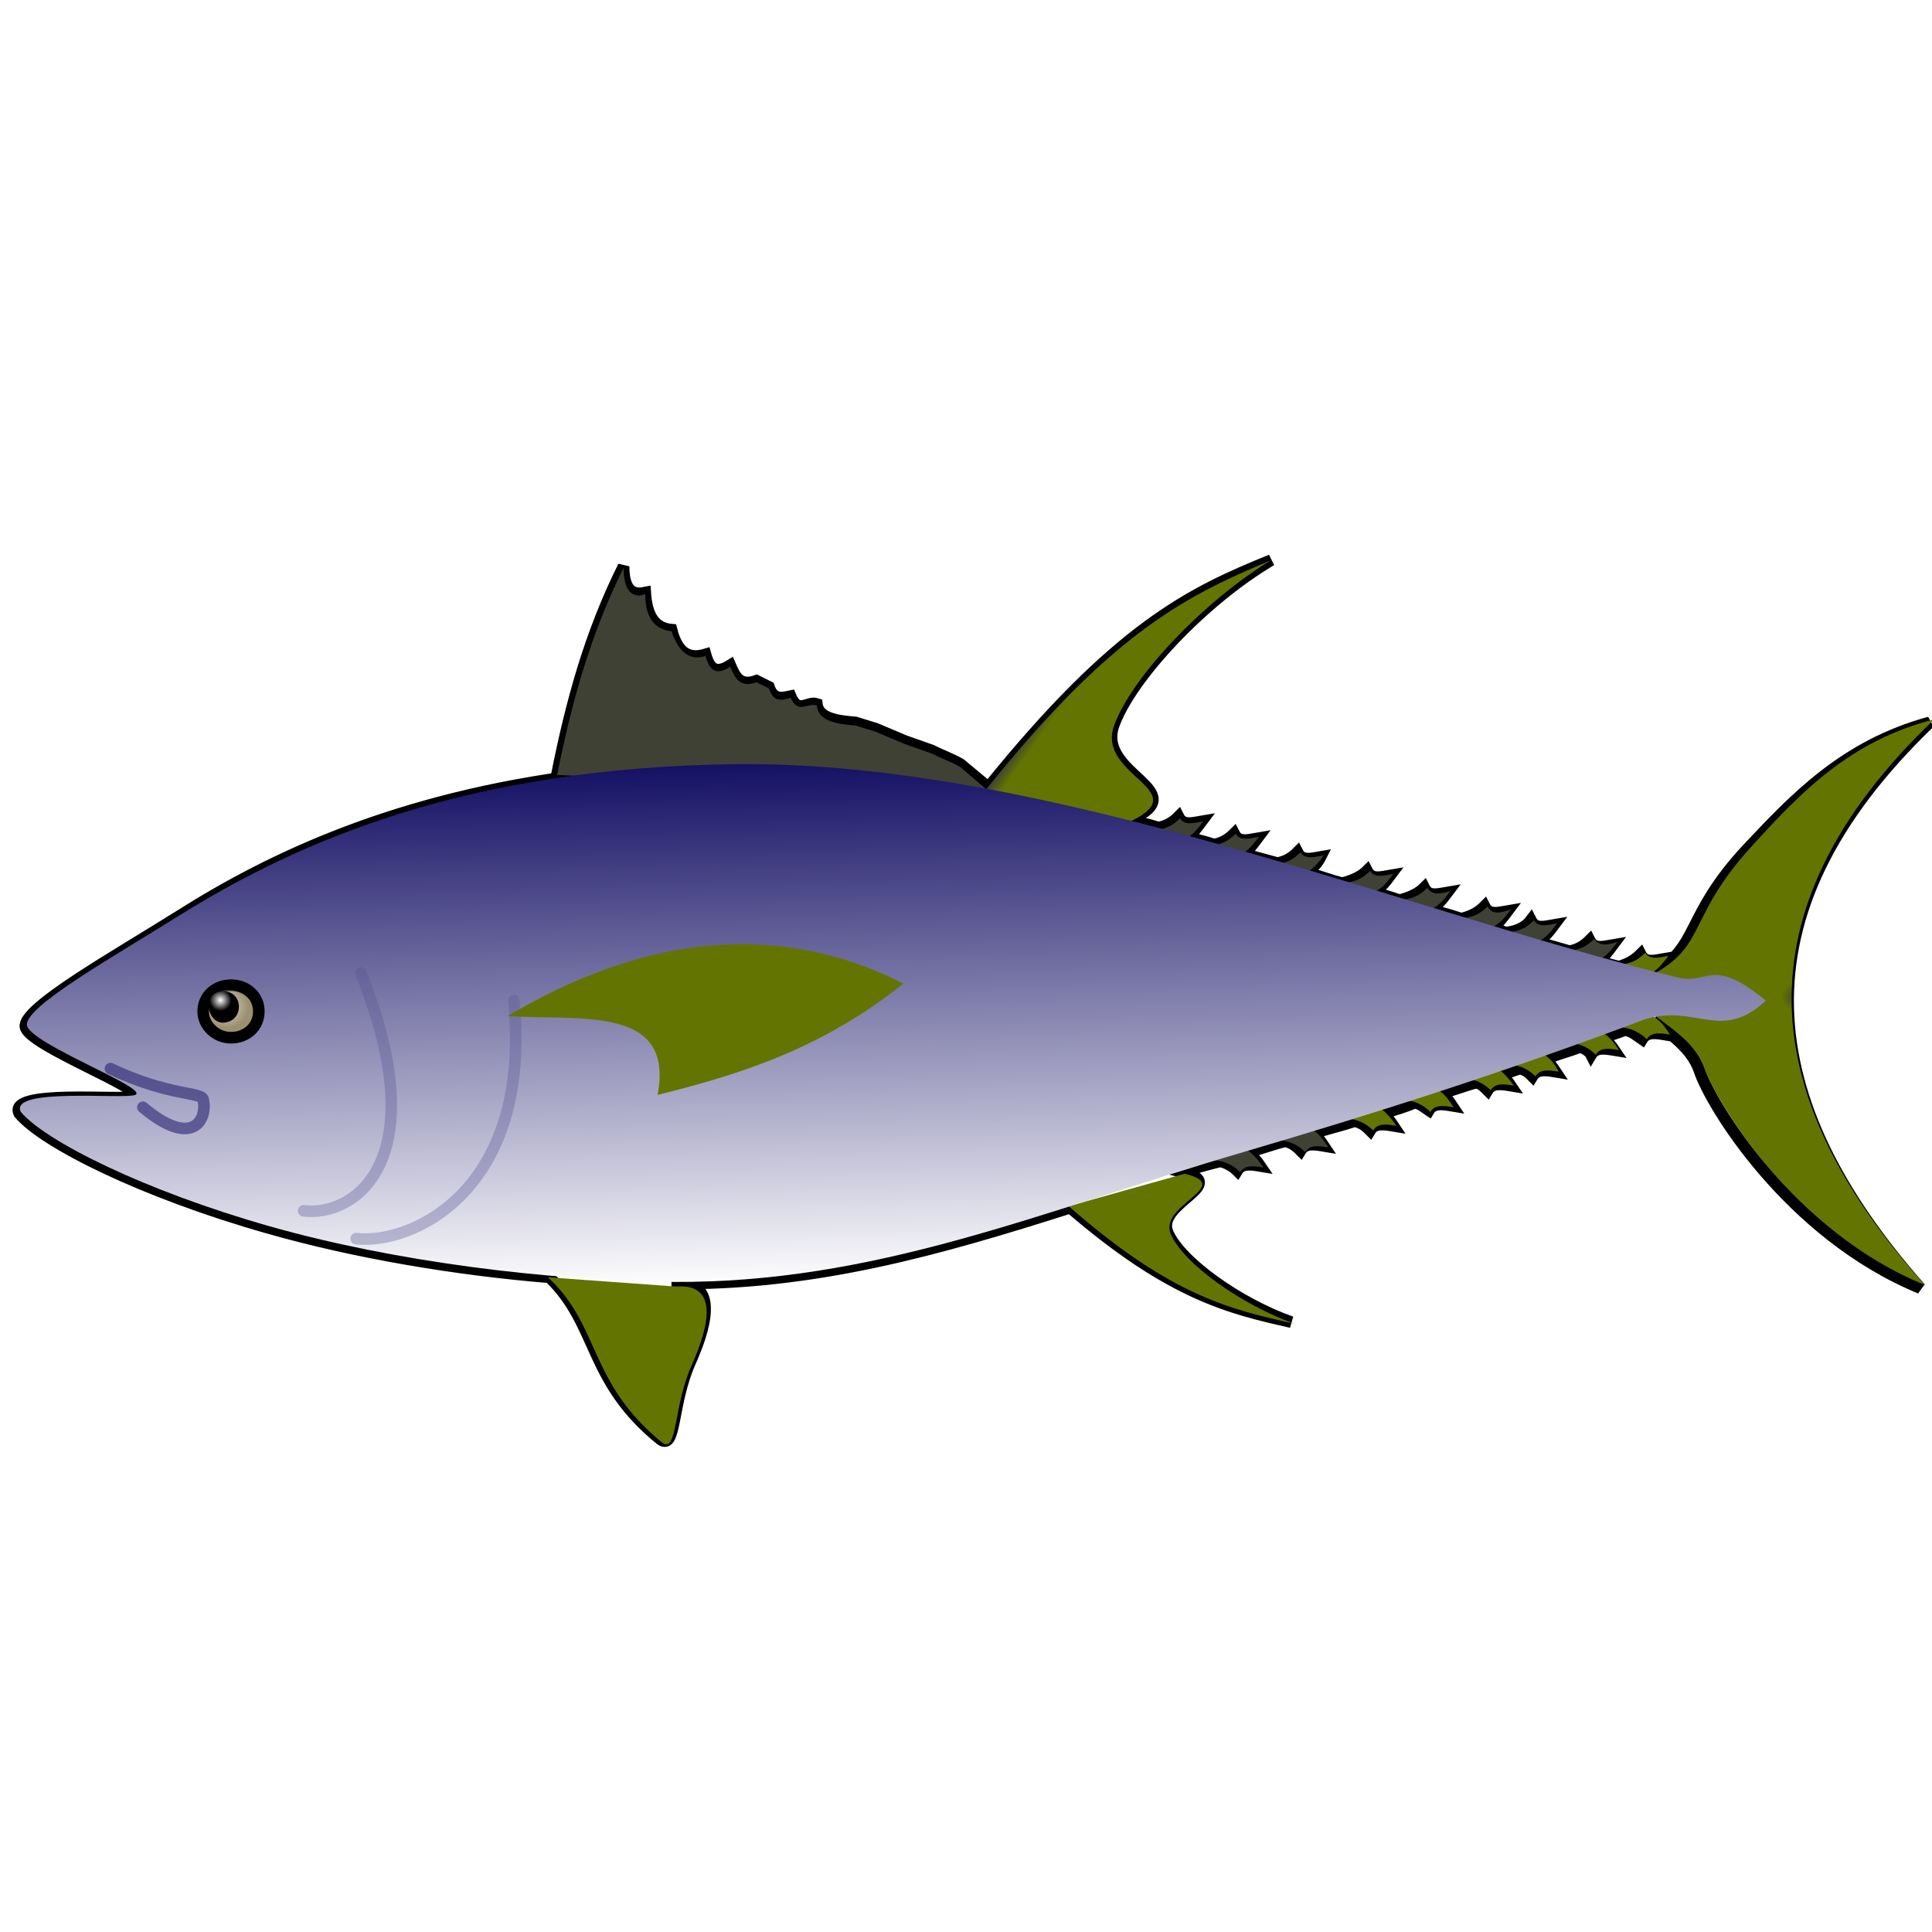 <?xml version="1.0" encoding="utf-8"?>
<!-- Generator: Adobe Illustrator 22.1.0, SVG Export Plug-In . SVG Version: 6.00 Build 0)  -->
<svg version="1.1"
	 id="svg2" inkscape:version="0.91 r13725" xmlns:cc="http://web.resource.org/cc/" xmlns:dc="http://purl.org/dc/elements/1.1/" xmlns:inkscape="http://www.inkscape.org/namespaces/inkscape" xmlns:ns1="http://sozi.baierouge.fr" xmlns:rdf="http://www.w3.org/1999/02/22-rdf-syntax-ns#" xmlns:sodipodi="http://sodipodi.sourceforge.net/DTD/sodipodi-0.dtd" xmlns:svg="http://www.w3.org/2000/svg"
	 xmlns="http://www.w3.org/2000/svg" xmlns:xlink="http://www.w3.org/1999/xlink" x="0px" y="0px" viewBox="0 0 125 125"
	 style="enable-background:new 0 0 125 125;" xml:space="preserve">
<style type="text/css">
	.st0{display:none;}
	.st1{display:inline;fill:url(#path3272_1_);stroke:#000000;stroke-width:4.6;stroke-linecap:round;}
	.st2{fill:none;stroke:#000000;stroke-width:0.75;stroke-linecap:round;}
	.st3{fill:url(#path2398_1_);}
	.st4{fill:url(#path2400_1_);}
	.st5{fill:url(#path2402_1_);}
	.st6{fill:url(#path2404_1_);}
	.st7{fill:url(#path2406_1_);}
	.st8{fill:url(#path3317_1_);}
	.st9{fill:url(#path3349_1_);}
	.st10{fill:url(#path2396_1_);}
	.st11{display:none;opacity:0.807;fill:#151165;enable-background:new    ;}
	.st12{fill:#9B9070;stroke:#000000;stroke-width:0.75;stroke-linecap:round;}
	.st13{fill:url(#path3197_1_);}
	.st14{fill:url(#path3225_1_);}
	.st15{opacity:0.34;filter:url(#filter3267);enable-background:new    ;}
	.st16{fill:none;stroke:#565390;stroke-width:0.75;stroke-linecap:round;}
	.st17{opacity:0.346;filter:url(#filter3259);enable-background:new    ;}
	.st18{fill:none;stroke:#585591;stroke-width:0.75;stroke-linecap:round;}
	.st19{fill:url(#path3463_1_);}
	.st20{opacity:0.639;fill:none;stroke:#2F2B76;stroke-width:0.75;stroke-linecap:round;enable-background:new    ;}
</style>
<filter  id="filter3267">
	<feGaussianBlur  id="feGaussianBlur3269" inkscape:collect="always" stdDeviation="1.141"></feGaussianBlur>
</filter>
<filter  id="filter3259">
	<feGaussianBlur  id="feGaussianBlur3261" inkscape:collect="always" stdDeviation="1.386"></feGaussianBlur>
</filter>
<g id="layer4" transform="translate(-64.954 -387.16)" class="st0">
	
		<linearGradient id="path3272_1_" gradientUnits="userSpaceOnUse" x1="191.314" y1="144.526" x2="195.004" y2="-31.453" gradientTransform="matrix(1 0 0 -1 -64.954 512.726)">
		<stop  offset="0" style="stop-color:#151165"/>
		<stop  offset="1" style="stop-color:#FFFFFF"/>
	</linearGradient>
	<path id="path3272" class="st1" d="M226.7,300.3c-27,11-52.4,22.9-95.9,76.8l-9.3-7.7c-2.5-1.7-6.8-2.9-9.9-4.7l-8.9-2.9l-9.8-4.3
		l-6.9-1.9c-6.8-0.4-12.6-1.4-13.2-6.5c-2.9-1.1-6.3,3.5-8.9-2.4c-2.8,0.6-5.7,1.4-7.1-3.3l-4.4-2.1c-5.7,1.9-7.2-1.8-8.9-5.3
		c-4.2,2.4-6.7,1.9-8.1-3.9c-5.1,1.6-9.3-0.2-11.7-8.2c-5.8-0.3-8.5-4.7-8.7-12.5c-2.4,0.7-7.1,1-7.1-9
		c-11.5,23-17.9,46.6-22.5,70.3l8.5,0.3c-61.9,7.9-104.2,27.8-135.7,47.4c-22.6,14-53.1,31.5-52.3,37.8c0.8,6.2,42,21.5,36.8,23.8
		c-3.5,1.5-42.9-2.8-38.8,5.8c8.5,9.8,41.9,26.7,84.2,38.8c29.4,8.4,63.1,14.1,95.2,16.9c16.6,16.1,13.2,34.9,37.5,55.1
		c5.5,3.6,3.6-12,10.1-26.1c6.9-15,8.4-27.6-5.4-26.9l-0.9-0.1c48.5,0.4,90.2-11.5,135-25.8c33.9,29.1,53.9,34.2,75,38.5
		c-17.9-6.3-37.4-20.2-41.9-30.4c-4.3-9.8,21.3-16,5.3-20.3c4.2-1.3,8.4-2.6,12.6-3.9c2.8,0.7,4.6,1.9,6,3.3c1.4-2.8,4.7-2,7.9-1.7
		c-1.2-1.7-2.5-3.3-4.2-4.6c4.2-1.2,8.4-2.5,12.6-3.8c2.4,0.7,4,1.9,5.3,3.2c1.4-2.8,4.7-2,7.9-1.7c-1.1-1.6-2.3-3.1-3.8-4.4
		c4.6-1.4,9.3-2.8,13.9-4.3c2.4,0.7,3.9,1.9,5.2,3.2c1.4-2.8,4.8-2,7.9-1.7c-1.1-1.6-2.3-3.1-3.8-4.3c3.6-1.1,7.2-2.3,10.8-3.4
		c2,0.7,3.3,1.7,4.5,2.9c1.4-2.8,4.8-2,7.9-1.7c-1-1.5-2.2-2.9-3.5-4.1c3.9-1.3,7.9-2.6,11.9-3.9c1.6,0.7,2.8,1.6,3.8,2.6
		c1.4-2.8,4.7-2,7.9-1.7c-1-1.3-1.9-2.7-3.2-3.8c2.2-0.7,4.3-1.5,6.5-2.2c1.9,0.7,3.2,1.7,4.3,2.8c1.4-2.8,4.7-2,7.9-1.7
		c-1-1.5-2.2-2.9-3.5-4.1c3.9-1.4,7.8-2.7,11.8-4.1c1.7,0.7,2.9,1.6,3.9,2.7c1.4-2.8,4.7-2,7.9-1.7c-1-1.4-2.1-2.8-3.4-4
		c2.5-0.9,4.9-1.8,7.4-2.7c2.5,0.7,4.2,1.9,5.5,3.2c1.4-2.8,4.7-2,7.9-1.7c-1.2-1.7-2.5-3.3-4.2-4.7c0.1,0,0.2,0,0.2-0.1
		c6.2,4.6,13.1,9.2,15.6,16.6c3.9,11.8,30.6,55.6,74.7,73.5c-55.5-62.6-65-126.2,3.3-191.5c-29,7.6-45.4,25.4-61.8,43.1
		C368,420.4,374,430,357.1,439.7c-0.1,0-0.2-0.1-0.3-0.1c2-1.5,3.4-3.4,4.7-5.3c-3.1,0.5-6.5,1.3-7.9-1.4c-1.6,1.7-3.8,3.2-7.5,4
		c-2.3-0.6-4.5-1.2-6.8-1.8c2-1.4,3.4-3.3,4.7-5.3c-3.1,0.5-6.5,1.3-7.9-1.4c-1.5,1.6-3.5,3-6.9,3.8h0c-3.6-1-7.3-2.1-11-3.2
		c2.5-1.5,4.1-3.7,5.6-5.9c-3.1,0.4-6.5,1.3-7.9-1.4c-1.8,1.8-4.1,3.4-8.4,4.1c-1.5-0.5-3.1-0.9-4.6-1.3c2.3-1.5,3.8-3.5,5.2-5.7
		c-3.1,0.5-6.5,1.4-7.9-1.4c-1.7,1.7-3.8,3.2-7.7,4c-3.4-1-6.8-2-10.2-3.1c2.5-1.5,4.1-3.6,5.6-5.9c-3.1,0.5-6.5,1.3-7.9-1.4
		c-1.7,1.8-4,3.4-8.2,4.1c-3-0.9-6-1.8-9-2.8c2.5-1.5,4.1-3.6,5.5-5.9c-3.1,0.5-6.5,1.3-7.9-1.4c-1.7,1.8-4,3.4-8.2,4.1
		c-4.1-1.2-8.1-2.4-12.2-3.7c2.1-1.5,3.5-3.4,4.8-5.4c-3.1,0.4-6.5,1.3-7.9-1.4c-1.5,1.6-3.5,3-6.9,3.9c0,0,0,0,0,0
		c-3.9-1.1-7.7-2.2-11.6-3.4c2-1.4,3.3-3.3,4.6-5.2c-3.1,0.5-6.5,1.3-7.9-1.4c-1.5,1.6-3.5,3-6.8,3.8c-2.9-0.8-5.8-1.6-8.8-2.4
		c1.9-1.4,3.3-3.3,4.6-5.2c-3.1,0.5-6.5,1.3-7.9-1.4c-1.5,1.6-3.5,3.1-7,3.9c-3.1-0.8-6.3-1.6-9.4-2.4c21.9-10.2-11.4-15.1-5.9-31.8
		C179.3,339.8,204,313.7,226.7,300.3L226.7,300.3z"/>
</g>
<g id="g3515" transform="translate(-64.954 -387.16)">
	<path id="path3330" class="st2" d="M147.2,423.4c-5.2,2.1-10,4.4-18.3,14.7l-1.8-1.5c-0.5-0.3-1.3-0.6-1.9-0.9l-1.7-0.6l-1.9-0.8
		l-1.3-0.4c-1.3-0.1-2.4-0.3-2.5-1.2c-0.6-0.2-1.2,0.7-1.7-0.5c-0.5,0.1-1.1,0.3-1.4-0.6l-0.8-0.4c-1.1,0.4-1.4-0.3-1.7-1
		c-0.8,0.5-1.3,0.4-1.6-0.7c-1,0.3-1.8,0-2.2-1.6c-1.1-0.1-1.6-0.9-1.7-2.4c-0.5,0.1-1.4,0.2-1.4-1.7c-2.2,4.4-3.4,8.9-4.3,13.4
		l1.6,0.1c-11.9,1.5-20,5.3-26,9.1c-4.3,2.7-10.2,6-10,7.2c0.2,1.2,8,4.1,7,4.5c-0.7,0.3-8.2-0.5-7.4,1.1c1.6,1.9,8,5.1,16.1,7.4
		c5.6,1.6,12.1,2.7,18.2,3.2c3.2,3.1,2.5,6.7,7.2,10.5c1,0.7,0.7-2.3,1.9-5c1.3-2.9,1.6-5.3-1-5.1l-0.2,0c9.3,0.1,17.3-2.2,25.8-4.9
		c6.5,5.6,10.3,6.5,14.3,7.4c-3.4-1.2-7.2-3.9-8-5.8c-0.8-1.9,4.1-3.1,1-3.9c0.8-0.3,1.6-0.5,2.4-0.7c0.5,0.1,0.9,0.4,1.1,0.6
		c0.3-0.5,0.9-0.4,1.5-0.3c-0.2-0.3-0.5-0.6-0.8-0.9c0.8-0.2,1.6-0.5,2.4-0.7c0.5,0.1,0.8,0.4,1,0.6c0.3-0.5,0.9-0.4,1.5-0.3
		c-0.2-0.3-0.4-0.6-0.7-0.8c0.9-0.3,1.8-0.5,2.7-0.8c0.5,0.1,0.8,0.4,1,0.6c0.3-0.5,0.9-0.4,1.5-0.3c-0.2-0.3-0.4-0.6-0.7-0.8
		c0.7-0.2,1.4-0.4,2.1-0.7c0.4,0.1,0.6,0.3,0.9,0.5c0.3-0.5,0.9-0.4,1.5-0.3c-0.2-0.3-0.4-0.6-0.7-0.8c0.8-0.2,1.5-0.5,2.3-0.7
		c0.3,0.1,0.5,0.3,0.7,0.5c0.3-0.5,0.9-0.4,1.5-0.3c-0.2-0.3-0.4-0.5-0.6-0.7c0.4-0.1,0.8-0.3,1.2-0.4c0.4,0.1,0.6,0.3,0.8,0.5
		c0.3-0.5,0.9-0.4,1.5-0.3c-0.2-0.3-0.4-0.6-0.7-0.8c0.7-0.3,1.5-0.5,2.3-0.8c0.3,0.1,0.6,0.3,0.7,0.5c0.3-0.5,0.9-0.4,1.5-0.3
		c-0.2-0.3-0.4-0.5-0.7-0.8c0.5-0.2,0.9-0.3,1.4-0.5c0.5,0.1,0.8,0.4,1.1,0.6c0.3-0.5,0.9-0.4,1.5-0.3c-0.2-0.3-0.5-0.6-0.8-0.9
		c0,0,0,0,0,0c1.2,0.9,2.5,1.8,3,3.2c0.7,2.2,5.8,10.6,14.3,14.1c-10.6-12-12.4-24.1,0.6-36.6c-5.5,1.5-8.7,4.9-11.8,8.2
		c-4.1,4.4-3,6.3-6.2,8.1c0,0,0,0-0.1,0c0.4-0.3,0.7-0.6,0.9-1c-0.6,0.1-1.2,0.3-1.5-0.3c-0.3,0.3-0.7,0.6-1.4,0.8
		c-0.4-0.1-0.9-0.2-1.3-0.4c0.4-0.3,0.6-0.6,0.9-1c-0.6,0.1-1.2,0.3-1.5-0.3c-0.3,0.3-0.7,0.6-1.3,0.7h0c-0.7-0.2-1.4-0.4-2.1-0.6
		c0.5-0.3,0.8-0.7,1.1-1.1c-0.6,0.1-1.2,0.3-1.5-0.3c-0.3,0.4-0.8,0.7-1.6,0.8c-0.3-0.1-0.6-0.2-0.9-0.3c0.4-0.3,0.7-0.7,1-1.1
		c-0.6,0.1-1.2,0.3-1.5-0.3c-0.3,0.3-0.7,0.6-1.5,0.8c-0.6-0.2-1.3-0.4-2-0.6c0.5-0.3,0.8-0.7,1.1-1.1c-0.6,0.1-1.2,0.3-1.5-0.3
		c-0.3,0.3-0.8,0.6-1.6,0.8c-0.6-0.2-1.2-0.4-1.7-0.5c0.5-0.3,0.8-0.7,1.1-1.1c-0.6,0.1-1.2,0.3-1.5-0.3c-0.3,0.3-0.8,0.6-1.6,0.8
		c-0.8-0.2-1.6-0.5-2.3-0.7c0.4-0.3,0.7-0.6,0.9-1c-0.6,0.1-1.2,0.3-1.5-0.3c-0.3,0.3-0.7,0.6-1.3,0.7c-0.7-0.2-1.5-0.4-2.2-0.6
		c0.4-0.3,0.6-0.6,0.9-1c-0.6,0.1-1.2,0.3-1.5-0.3c-0.3,0.3-0.7,0.6-1.3,0.7c-0.6-0.2-1.1-0.3-1.7-0.5c0.4-0.3,0.6-0.6,0.9-1
		c-0.6,0.1-1.2,0.3-1.5-0.3c-0.3,0.3-0.7,0.6-1.3,0.7c-0.6-0.2-1.2-0.3-1.8-0.5c4.2-1.9-2.2-2.9-1.1-6.1
		C138.1,431,142.8,426,147.2,423.4L147.2,423.4z"/>
	<g id="g3309">
		
			<linearGradient id="path2398_1_" gradientUnits="userSpaceOnUse" x1="204.275" y1="41.06" x2="204.77" y2="41.71" gradientTransform="matrix(1 0 0 -1 -64.954 512.726)">
			<stop  offset="0" style="stop-color:#3F4134"/>
			<stop  offset="1" style="stop-color:#637500"/>
		</linearGradient>
		<path id="path2398" class="st3" d="M134.1,465.2c6.6,5.8,10.5,6.7,14.6,7.6c-3.4-1.2-7.2-3.9-8-5.8c-0.8-1.9,4.2-3.1,0.9-3.9"/>
		
			<radialGradient id="path2400_1_" cx="-753.453" cy="-1200.443" r="9.12" gradientTransform="matrix(0.116 0 0 -0.103 268.67 328.001)" gradientUnits="userSpaceOnUse">
			<stop  offset="0" style="stop-color:#3F4134"/>
			<stop  offset="1" style="stop-color:#637500"/>
		</radialGradient>
		<path id="path2400" class="st4" d="M171.9,450.2c3.5-1.9,2.2-3.7,6.4-8.3c3.1-3.4,6.3-6.8,11.8-8.2c-13.1,12.5-11.3,24.7-0.6,36.6
			c-8.4-3.4-13.5-11.8-14.3-14.1c-0.5-1.4-1.8-2.3-3-3.2L171.9,450.2L171.9,450.2z"/>
		
			<linearGradient id="path2402_1_" gradientUnits="userSpaceOnUse" x1="166.948" y1="35.657" x2="167.466" y2="36.089" gradientTransform="matrix(1 0 0 -1 -64.954 512.726)">
			<stop  offset="0" style="stop-color:#3F4134"/>
			<stop  offset="1" style="stop-color:#637500"/>
		</linearGradient>
		<path id="path2402" class="st5" d="M100.4,469.8c3.4,3.1,2.6,6.8,7.4,10.7c1,0.7,0.7-2.3,1.9-5c1.3-2.9,1.6-5.3-1-5.1"/>
		
			<linearGradient id="path2404_1_" gradientUnits="userSpaceOnUse" x1="166.549" y1="82.892" x2="165.61" y2="83.326" gradientTransform="matrix(1 0 0 -1 -64.954 512.726)">
			<stop  offset="0" style="stop-color:#3F4134"/>
			<stop  offset="1" style="stop-color:#637500"/>
		</linearGradient>
		<path id="path2404" class="st6" d="M101,437.3c0.9-4.5,2.1-9,4.3-13.4c0,1.9,0.9,1.9,1.4,1.7c0,1.5,0.6,2.3,1.7,2.4
			c0.5,1.5,1.3,1.9,2.2,1.6c0.3,1.1,0.8,1.2,1.6,0.7c0.3,0.7,0.6,1.4,1.7,1l0.8,0.4c0.3,0.9,0.8,0.8,1.4,0.6
			c0.5,1.1,1.1,0.3,1.7,0.5c0.1,1,1.2,1.2,2.5,1.3l1.3,0.4l1.9,0.8l1.7,0.6c0.6,0.3,1.4,0.6,1.9,0.9l2.1,1.8L101,437.3L101,437.3z"
			/>
		
			<linearGradient id="path2406_1_" gradientUnits="userSpaceOnUse" x1="200.27" y1="83.714" x2="200.984" y2="83.207" gradientTransform="matrix(1 0 0 -1 -64.954 512.726)">
			<stop  offset="0" style="stop-color:#3F4134"/>
			<stop  offset="1" style="stop-color:#637500"/>
		</linearGradient>
		<path id="path2406" class="st7" d="M128.7,438.3c8.4-10.5,13.3-12.7,18.5-14.9c-4.3,2.6-9.1,7.6-10.2,10.8c-1,3.2,5.3,4.1,1.1,6.1
			"/>
		
			<linearGradient id="path3317_1_" gradientUnits="userSpaceOnUse" x1="232.525" y1="60.299" x2="233.074" y2="59.943" gradientTransform="matrix(1 0 0 -1 -64.954 512.726)">
			<stop  offset="0" style="stop-color:#3F4134"/>
			<stop  offset="1" style="stop-color:#637500"/>
		</linearGradient>
		<path id="path3317" class="st8" d="M141.3,440.1c-0.4,0.4-0.9,0.8-2.1,0.8l1.4,0.9c1.2-0.2,1.7-0.8,2.2-1.5
			C142.2,440.4,141.6,440.6,141.3,440.1z M144.9,441.1c-0.4,0.4-0.9,0.8-2.1,0.8l1.4,0.9c1.2-0.2,1.7-0.8,2.2-1.5
			C145.8,441.4,145.2,441.6,144.9,441.1z M149.1,442.3c-0.4,0.4-0.9,0.8-2.1,0.8l1.4,0.9c1.2-0.2,1.7-0.8,2.2-1.5
			C150,442.6,149.4,442.8,149.1,442.3z M153.6,443.5c-0.4,0.4-0.9,0.8-2.1,0.8l1.4,0.9c1.2-0.2,1.7-0.8,2.2-1.5
			C154.5,443.8,153.9,444,153.6,443.5L153.6,443.5z M157.3,444.6c-0.4,0.4-0.9,0.8-2.1,0.8l1.4,0.9c1.2-0.2,1.7-0.8,2.2-1.5
			C158.2,445,157.6,445.1,157.3,444.6z M161.2,445.8c-0.4,0.4-0.9,0.8-2.1,0.8l1.4,0.9c1.2-0.2,1.7-0.8,2.2-1.5
			C162.1,446.2,161.5,446.4,161.2,445.8z M164.2,446.7c-0.4,0.4-0.9,0.8-2.1,0.8l1.4,0.9c1.2-0.2,1.7-0.8,2.2-1.5
			C165.1,447,164.5,447.2,164.2,446.7L164.2,446.7z M168.1,447.9c-0.4,0.4-0.9,0.8-2.1,0.8l1.4,0.9c1.2-0.2,1.7-0.8,2.2-1.5
			C169,448.3,168.4,448.4,168.1,447.9z M171.4,448.8c-0.4,0.4-0.9,0.8-2.1,0.8l1.4,0.9c1.2-0.2,1.7-0.8,2.2-1.5
			C172.4,449.1,171.7,449.3,171.4,448.8z"/>
		
			<linearGradient id="path3349_1_" gradientUnits="userSpaceOnUse" x1="216.288" y1="50.562" x2="216.87" y2="50.917" gradientTransform="matrix(1 0 0 -1 -64.954 512.726)">
			<stop  offset="0" style="stop-color:#3F4134"/>
			<stop  offset="1" style="stop-color:#637500"/>
		</linearGradient>
		<path id="path3349" class="st9" d="M170.8,452.6l-1.4,1c1.1,0,1.7,0.4,2.1,0.8c0.3-0.5,0.9-0.4,1.5-0.3
			C172.5,453.3,172,452.7,170.8,452.6L170.8,452.6z M167.5,453.6l-1.4,1c1.1,0,1.7,0.4,2.1,0.8c0.3-0.5,0.9-0.4,1.5-0.3
			C169.2,454.3,168.6,453.7,167.5,453.6z M163.6,455l-1.4,1c1.1,0,1.7,0.4,2.1,0.8c0.3-0.5,0.9-0.4,1.5-0.3
			C165.4,455.7,164.8,455.1,163.6,455z M160.7,455.9l-1.4,1c1.1,0,1.7,0.4,2.1,0.8c0.3-0.5,0.9-0.4,1.5-0.3
			C162.4,456.7,161.8,456,160.7,455.9z M156.8,457.3l-1.4,1c1.1,0,1.7,0.4,2.1,0.8c0.3-0.5,0.9-0.4,1.5-0.3
			C158.5,458,158,457.4,156.8,457.3L156.8,457.3z M153.1,458.5l-1.4,1c1.1,0,1.7,0.4,2.1,0.8c0.3-0.5,0.9-0.4,1.5-0.3
			C154.8,459.3,154.3,458.6,153.1,458.5L153.1,458.5z M148.7,459.9l-1.4,1c1.1,0,1.7,0.4,2.1,0.8c0.3-0.5,0.9-0.4,1.5-0.3
			C150.4,460.6,149.9,460,148.7,459.9L148.7,459.9z M144.5,461.2l-1.4,1c1.1,0,1.7,0.4,2.1,0.8c0.3-0.5,0.9-0.4,1.5-0.3
			C146.2,462,145.7,461.3,144.5,461.2z"/>
		<g id="layer2">
			
				<linearGradient id="path2396_1_" gradientUnits="userSpaceOnUse" x1="187.252" y1="76.183" x2="187.958" y2="42.517" gradientTransform="matrix(1 0 0 -1 -64.954 512.726)">
				<stop  offset="0" style="stop-color:#151165"/>
				<stop  offset="1" style="stop-color:#FFFFFF"/>
			</linearGradient>
			<path id="path2396" class="st10" d="M179.2,451.9c-3.5-2.9-3.7-1-5.7-1.5c-18-4.4-40.9-14-60.9-13.8c-17.5,0.2-28.3,5-35.9,9.7
				c-4.3,2.7-10.2,6-10,7.2c0.2,1.2,8,4.1,7,4.5c-0.7,0.3-8.2-0.5-7.4,1.1c1.6,1.9,8,5.1,16.1,7.4c8.1,2.3,17.9,3.5,26,3.6
				c13.2,0.1,23.7-4.5,37-8.4c8.5-2.5,17-5.2,26-8.6C174.7,452.1,176.3,454.6,179.2,451.9L179.2,451.9z"/>
		</g>
		<g id="layer3">
			<path id="path3188" class="st11" d="M81.9,452.6c0,1.1-0.9,1.9-2,1.9c-1.1,0-2-0.9-2-1.9s0.9-1.9,2-1.9
				C81,450.6,81.9,451.5,81.9,452.6z"/>
			<path id="path3195" class="st12" d="M81.7,452.6c0,1-0.8,1.7-1.8,1.7c-1,0-1.8-0.8-1.8-1.7c0-1,0.8-1.7,1.8-1.7
				C80.9,450.9,81.7,451.6,81.7,452.6z"/>
			
				<radialGradient id="path3197_1_" cx="144.562" cy="54.273" r="1.429" gradientTransform="matrix(1 0 0 -0.959 -64.954 504.372)" gradientUnits="userSpaceOnUse">
				<stop  offset="0" style="stop-color:#D6D1C4"/>
				<stop  offset="1" style="stop-color:#D6D1C4;stop-opacity:0"/>
			</radialGradient>
			<path id="path3197" class="st13" d="M79.8,451.2c-1.4-0.1-1.9,2.3-0.5,2.6c1.2,0.5,2.6-1.1,1.7-2.1
				C80.7,451.4,80.3,451.2,79.8,451.2z"/>
			<path id="path3215" d="M79.3,451.3c-1.4,0.1-0.9,2.3,0.3,2c1.1-0.2,1.1-1.9-0.1-2C79.5,451.3,79.4,451.3,79.3,451.3z"/>
			
				<radialGradient id="path3225_1_" cx="259.298" cy="9.929456e-02" r="0.996" gradientTransform="matrix(0.721 0 0 -0.703 -107.737 451.942)" gradientUnits="userSpaceOnUse">
				<stop  offset="0" style="stop-color:#FFFFFF"/>
				<stop  offset="1" style="stop-color:#FFFFFF;stop-opacity:0"/>
			</radialGradient>
			<path id="path3225" class="st14" d="M79.3,451.3c-1.4,0.1-0.9,2.3,0.3,2c1.1-0.2,1.1-1.9-0.1-2C79.5,451.3,79.4,451.3,79.3,451.3
				z"/>
			<g id="path3235" class="st15">
				<path class="st16" d="M88.3,450.1c4.9,12.3-0.5,15.8-3.7,15.4"/>
			</g>
			<g id="path3237" class="st17">
				<path class="st18" d="M98.2,451.9c1.2,12.3-6.6,15.8-10.2,15.4"/>
			</g>
		</g>
	</g>
	
		<linearGradient id="path3463_1_" gradientUnits="userSpaceOnUse" x1="173.855" y1="66.063" x2="174.071" y2="65.421" gradientTransform="matrix(1 0 0 -1 -64.954 512.726)">
		<stop  offset="0" style="stop-color:#3F4134"/>
		<stop  offset="1" style="stop-color:#637500"/>
	</linearGradient>
	<path id="path3463" class="st19" d="M97.8,452.9c12.1-7.2,20.9-4.5,25.6-2.1c-5.4,4.3-10.7,5.9-15.9,7.2
		C108.6,452.2,102.6,453.2,97.8,452.9L97.8,452.9z"/>
	<path id="path3473" class="st20" d="M72.1,456.3c3.8,1.8,5.9,1.5,6,2c0.3,1.3-0.7,3.2-3.9,0.5"/>
</g>
</svg>
